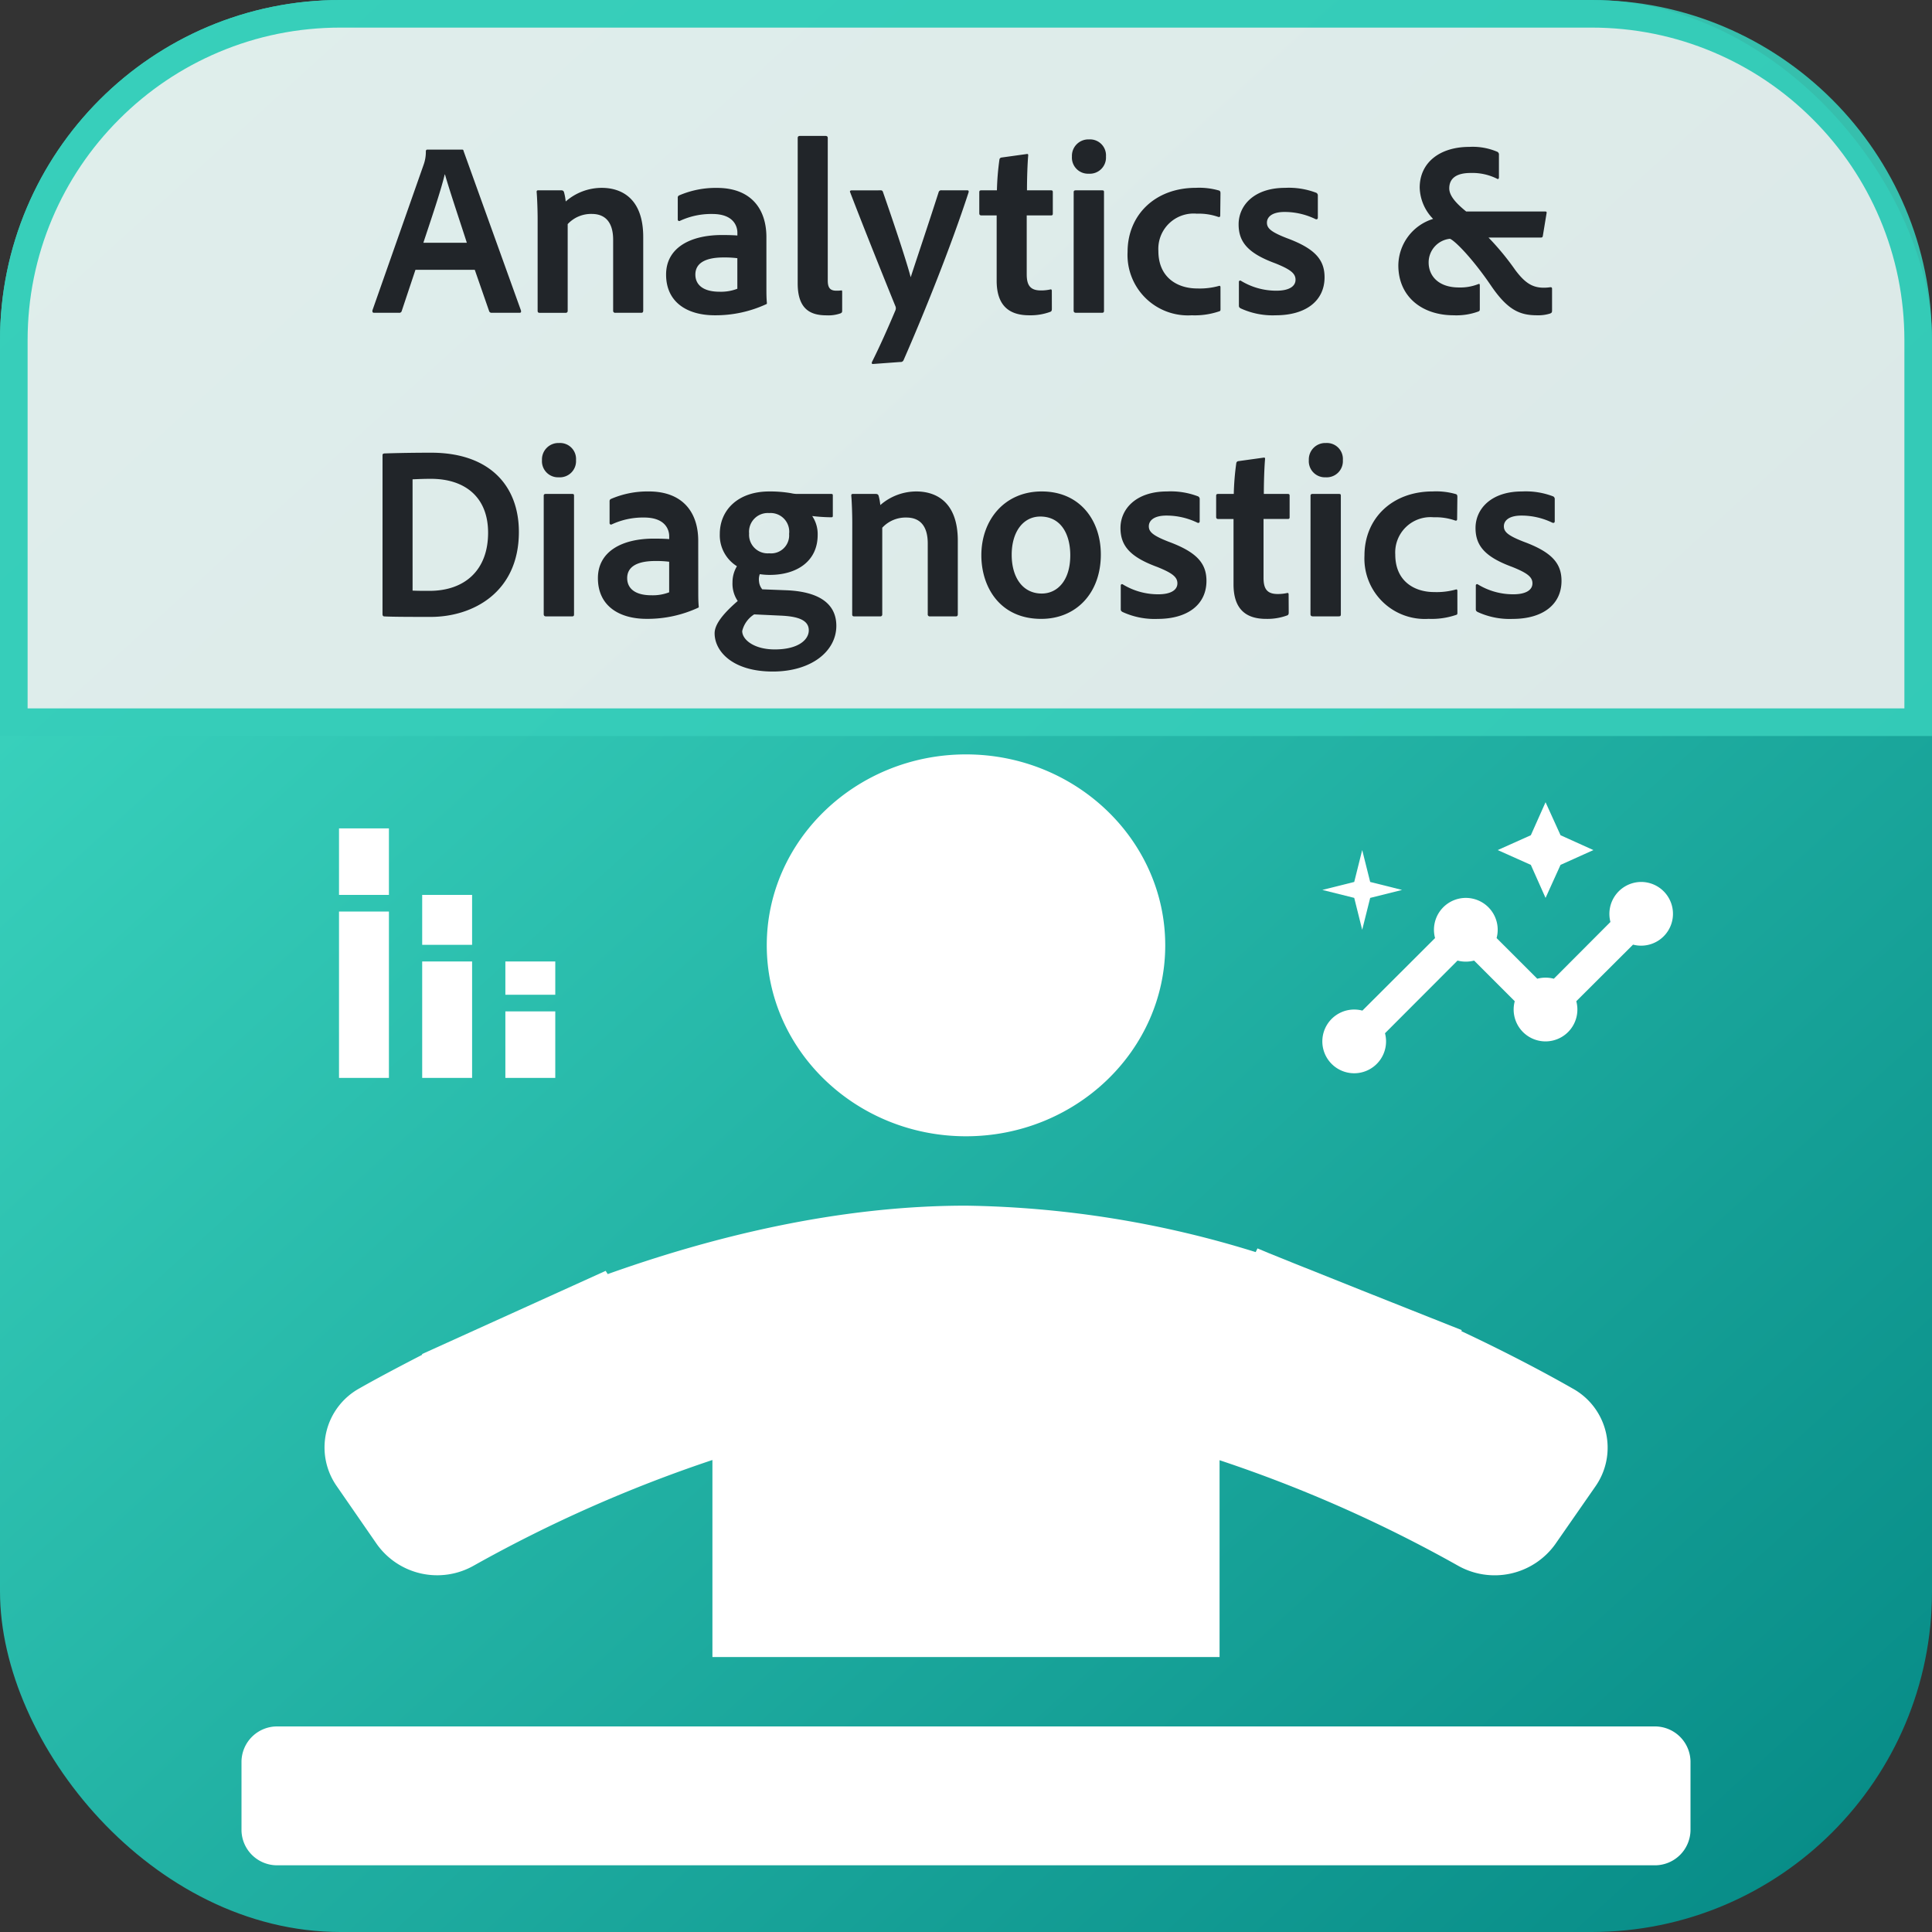 <svg xmlns="http://www.w3.org/2000/svg" xmlns:xlink="http://www.w3.org/1999/xlink" width="210" height="210" viewBox="0 0 210 210">
  <rect x="0" y="0" width="210" height="210" fill="#333333" stroke="none"/>
  <defs>
    <linearGradient id="linear-gradient" x1="0.102" y1="0.02" x2="0.946" y2="0.948" gradientUnits="objectBoundingBox">
      <stop offset="0" stop-color="#41ddc5"/>
      <stop offset="1" stop-color="#088d88"/>
    </linearGradient>
  </defs>
  <g id="Group_595" data-name="Group 595" transform="translate(376 -628)">
    <rect id="Rectangle_4" data-name="Rectangle 4" width="210" height="210" rx="37" transform="translate(-376 628)" fill="url(#linear-gradient)"/>
    <g id="Group_588" data-name="Group 588" transform="translate(0 5.25)">
      <path id="Path_13" data-name="Path 13" d="M0-68.742c11.936,0,21.656-9.316,21.656-20.754S11.935-110.25,0-110.25-21.656-100.934-21.656-89.5-11.936-68.742,0-68.742ZM-64.034-24.4a8.056,8.056,0,0,0,10.557,2.311A150.492,150.492,0,0,1-27.563-33.555V-12.14H27.562V-33.531A148.617,148.617,0,0,1,53.476-22.069a8.106,8.106,0,0,0,10.557-2.311l4.38-6.3a7.338,7.338,0,0,0-2.461-10.637c-2.929-1.674-7.309-4.009-12.575-6.462C46.462-36.9,28.916-43.578,31.8-56.054A110.759,110.759,0,0,0,0-61.2c-14.027,0-27.784,3.42-39.375,7.594-.049,9.481-11.714,14.929-19.491,8.49-2.756,1.415-5.242,2.736-7.063,3.773A7.334,7.334,0,0,0-68.39-30.7Zm75.846-4.717a5.773,5.773,0,0,1,5.906,5.66,5.773,5.773,0,0,1-5.906,5.66,5.773,5.773,0,0,1-5.906-5.66A5.773,5.773,0,0,1,11.812-29.121ZM-11.813-51.761A5.773,5.773,0,0,1-5.906-46.1a5.773,5.773,0,0,1-5.906,5.66,5.773,5.773,0,0,1-5.906-5.66A5.773,5.773,0,0,1-11.813-51.761ZM74.812-4.594H-74.813A3.869,3.869,0,0,0-78.75-.82V6.727A3.869,3.869,0,0,0-74.813,10.5H74.812A3.869,3.869,0,0,0,78.75,6.727V-.82A3.869,3.869,0,0,0,74.812-4.594Z" transform="translate(-271 815)" fill="#fff"/>
      <circle id="Ellipse_6" data-name="Ellipse 6" cx="9" cy="9" r="9" transform="translate(-293 760.75)" fill="#fff"/>
      <circle id="Ellipse_7" data-name="Ellipse 7" cx="9" cy="9" r="9" transform="translate(-267 781.75)" fill="#fff"/>
      <path id="Path_14" data-name="Path 14" d="M-330.128,772.869l19.962-9.046,8.476,13.549-24.957,6.848Z" transform="translate(0 -2.937)" fill="#fff"/>
      <path id="Path_15" data-name="Path 15" d="M-239.317,761.267c.656.341,22.2,8.882,22.2,8.882l-4.008,11.973-27.586-1.558Z" transform="translate(0 -2.822)" fill="#fff"/>
    </g>
    <g id="Path_12" data-name="Path 12" transform="translate(-376 628)" fill="#efefef" opacity="0.903">
      <path d="M 208.5 78.5 L 1.5 78.5 L 1.5 37 C 1.5 32.207 2.438 27.558 4.289 23.182 C 6.077 18.955 8.637 15.158 11.898 11.898 C 15.158 8.637 18.955 6.077 23.182 4.289 C 27.558 2.438 32.207 1.5 37 1.5 L 173 1.5 C 177.793 1.5 182.442 2.438 186.818 4.289 C 191.045 6.077 194.842 8.637 198.102 11.898 C 201.363 15.158 203.923 18.955 205.711 23.182 C 207.562 27.558 208.5 32.207 208.5 37 L 208.5 78.5 Z" stroke="none"/>
      <path d="M 37 3 C 32.409 3 27.956 3.899 23.767 5.671 C 19.718 7.383 16.082 9.835 12.958 12.958 C 9.835 16.082 7.383 19.718 5.671 23.767 C 3.899 27.956 3 32.409 3 37 L 3 77 L 207 77 L 207 37 C 207 32.409 206.101 27.956 204.329 23.767 C 202.617 19.718 200.165 16.082 197.042 12.958 C 193.918 9.835 190.282 7.383 186.233 5.671 C 182.044 3.899 177.591 3 173 3 L 37 3 M 37 0 L 173 0 C 193.435 0 210 16.565 210 37 L 210 80 L 0 80 L 0 37 C 0 16.565 16.565 0 37 0 Z" stroke="none" fill="#36cdb9"/>
    </g>
    <path id="Path_21" data-name="Path 21" d="M-53.393-4.671l1.566,4.509a.271.271,0,0,0,.27.162h3.024c.162,0,.189-.081.162-.243l-6.237-17.334c-.027-.135-.054-.162-.189-.162H-58.55c-.108,0-.162.081-.162.189a4.128,4.128,0,0,1-.243,1.458L-64.517-.27c-.027.189.027.27.189.27h2.7a.268.268,0,0,0,.3-.216l1.485-4.455Zm-5.589-2.943c.81-2.457,1.89-5.616,2.322-7.425h.027c.54,1.89,1.809,5.643,2.376,7.425Zm12.42,7.4c0,.135.054.216.216.216h2.835a.2.2,0,0,0,.216-.216V-9.639a3.457,3.457,0,0,1,2.619-1.107c1.566,0,2.322,1.026,2.322,2.808v7.7A.215.215,0,0,0-38.111,0H-35.3c.135,0,.216-.054.216-.243V-8.235c0-4.32-2.484-5.346-4.509-5.346A5.952,5.952,0,0,0-43.511-12.1a5.879,5.879,0,0,0-.189-1.026c-.054-.135-.135-.189-.324-.189h-2.457c-.162,0-.189.054-.189.189.054.54.108,2,.108,2.916Zm21.708-2.4a4.936,4.936,0,0,1-1.917.324c-1.944,0-2.646-.864-2.646-1.863,0-1.161.945-1.863,3.078-1.863a11.108,11.108,0,0,1,1.485.081Zm3.159-5.616c0-3-1.62-5.346-5.373-5.346a10.031,10.031,0,0,0-4.1.81.257.257,0,0,0-.162.27v2.349a.158.158,0,0,0,.216.162,8.032,8.032,0,0,1,3.537-.756c2.376,0,2.727,1.4,2.727,2.025V-8.4c-.243-.027-.864-.054-1.674-.054-3.51,0-6.075,1.431-6.075,4.293C-32.6-1.107-30.254.27-27.311.27A13.132,13.132,0,0,0-21.695-.945c.054-.027.054-.054.054-.108-.054-.567-.054-1.107-.054-1.7Zm3.4,5.022c0,2.835,1.4,3.483,3.132,3.483A3.937,3.937,0,0,0-13.622.054c.135-.081.162-.108.162-.3V-2.268c0-.135-.027-.189-.108-.162a3.443,3.443,0,0,1-.513.027c-.648,0-.945-.27-.945-1.107v-15.5c0-.135-.081-.216-.243-.216H-18.05c-.162,0-.243.081-.243.216Zm5.859-10.1c-.135,0-.216.081-.162.189C-10.976-8.883-8.384-2.457-7.655-.675a.59.59,0,0,1-.027.432C-8.546,1.809-9.41,3.726-10.22,5.346c-.054.162-.027.216.135.216l2.943-.216a.333.333,0,0,0,.351-.189C-4.6.162-1.661-7.128.283-13.1c.027-.135,0-.216-.162-.216H-2.66a.286.286,0,0,0-.3.162c-1.215,3.78-2.16,6.561-3.051,9.288C-6.359-5.184-7.277-8.1-9.032-13.149a.226.226,0,0,0-.243-.162ZM9.328-2.376c0-.162-.081-.189-.162-.162A4.576,4.576,0,0,1,8.14-2.43C6.979-2.43,6.6-3,6.6-4.185v-6.4H9.247c.135,0,.189-.054.189-.189v-2.349c0-.135-.054-.189-.189-.189H6.628c0-1.323.054-2.916.135-3.807,0-.135-.054-.162-.189-.135l-2.727.378a.26.26,0,0,0-.216.243,28.5,28.5,0,0,0-.27,3.321H1.66c-.162,0-.216.054-.216.216v2.268c0,.162.054.216.189.243h1.7v7.1C3.334-.81,4.657.27,6.871.27a6.207,6.207,0,0,0,2.3-.378c.135-.054.162-.162.162-.324ZM11.7-.243c0,.162.081.243.27.243h2.781C14.944,0,15-.054,15-.216V-13.122c0-.162-.054-.189-.216-.189H11.92c-.135,0-.216.054-.216.189ZM13.351-15.12a1.757,1.757,0,0,0,1.863-1.863,1.736,1.736,0,0,0-1.836-1.863,1.786,1.786,0,0,0-1.863,1.863A1.75,1.75,0,0,0,13.351-15.12ZM27.661-2.781c0-.108-.054-.189-.189-.135a7.775,7.775,0,0,1-2.349.27c-2.079,0-4.212-1.134-4.212-4.077a3.835,3.835,0,0,1,4.185-4.05,6.347,6.347,0,0,1,2.322.351c.108.027.216.027.216-.162l.027-2.4c0-.162-.027-.243-.135-.3a7.755,7.755,0,0,0-2.538-.3c-4.455,0-7.425,2.97-7.425,6.966A6.567,6.567,0,0,0,24.529.27a8.224,8.224,0,0,0,3-.432c.108-.027.135-.081.135-.216ZM38-10.179c.162.054.243-.027.243-.162v-2.376a.329.329,0,0,0-.162-.324,8.323,8.323,0,0,0-3.4-.54c-3.375,0-5.049,1.917-5.049,3.969,0,1.944,1.053,3.159,4,4.239,1.674.675,2.187,1.107,2.187,1.782,0,.7-.675,1.188-2.079,1.188a7.349,7.349,0,0,1-3.861-1.08.14.14,0,0,0-.216.135V-.783c0,.162.054.216.189.3A8.305,8.305,0,0,0,33.655.27c3.321,0,5.319-1.593,5.319-4.131,0-1.917-1.053-3.132-4.131-4.266C33.115-8.8,32.71-9.207,32.71-9.8c0-.567.486-1.161,1.917-1.161A7.679,7.679,0,0,1,38-10.179Zm24.462,2c.162,0,.216-.027.243-.216l.4-2.43c.027-.135,0-.189-.189-.189H54.364c-1.134-.918-1.836-1.728-1.836-2.511,0-1.053.729-1.674,2.322-1.674a6,6,0,0,1,2.862.621c.108.081.216.027.216-.135v-2.457a.327.327,0,0,0-.162-.324,6.788,6.788,0,0,0-3.051-.54c-3.213,0-5.4,1.7-5.4,4.428a5.043,5.043,0,0,0,1.458,3.4,5.347,5.347,0,0,0-3.78,5.049c0,3.375,2.538,5.427,6.021,5.427a6.952,6.952,0,0,0,2.646-.4c.135-.054.189-.081.189-.27V-2.97c0-.135-.027-.189-.135-.162a5.3,5.3,0,0,1-2.133.378c-2.214,0-3.294-1.242-3.294-2.727a2.582,2.582,0,0,1,2.322-2.565c.621.27,2.565,2.3,4.482,5.13C58.9-.27,60.223.27,62.086.27a4.243,4.243,0,0,0,1.4-.189c.189-.081.216-.135.216-.351V-2.592c0-.162-.054-.189-.189-.189a4.958,4.958,0,0,1-.7.054c-1.242,0-2.052-.513-3.105-1.917a28.69,28.69,0,0,0-2.916-3.537ZM-63.423,32.757c0,.162.081.243.189.243.864.054,3.348.054,5.049.054,4.563,0,9.585-2.646,9.585-9.234,0-5.022-3.186-8.613-9.531-8.613-2.484,0-4.32.054-5.1.081-.162.027-.189.081-.189.216ZM-60.156,18.1c.648-.027,1.242-.054,2-.054,3.645,0,6.21,1.944,6.21,5.859,0,4.1-2.565,6.318-6.372,6.318-.7,0-1.3,0-1.836-.027ZM-45.9,32.757c0,.162.081.243.27.243h2.781c.189,0,.243-.054.243-.216V19.878c0-.162-.054-.189-.216-.189h-2.862c-.135,0-.216.054-.216.189Zm1.647-14.877a1.757,1.757,0,0,0,1.863-1.863,1.736,1.736,0,0,0-1.836-1.863,1.786,1.786,0,0,0-1.863,1.863A1.75,1.75,0,0,0-44.253,17.88Zm11.988,12.5a4.936,4.936,0,0,1-1.917.324c-1.944,0-2.646-.864-2.646-1.863,0-1.161.945-1.863,3.078-1.863a11.108,11.108,0,0,1,1.485.081Zm3.159-5.616c0-3-1.62-5.346-5.373-5.346a10.031,10.031,0,0,0-4.1.81.257.257,0,0,0-.162.27v2.349a.158.158,0,0,0,.216.162,8.032,8.032,0,0,1,3.537-.756c2.376,0,2.727,1.4,2.727,2.025V24.6c-.243-.027-.864-.054-1.674-.054-3.51,0-6.075,1.431-6.075,4.293,0,3.051,2.349,4.428,5.292,4.428a13.132,13.132,0,0,0,5.616-1.215c.054-.027.054-.054.054-.108-.054-.567-.054-1.107-.054-1.7Zm9.018,8.154c1.647.081,3,.405,3,1.593,0,1.026-1.134,2.079-3.7,2.079-2.241,0-3.537-1.053-3.537-2a2.963,2.963,0,0,1,1.3-1.809Zm-1.3-11.151a2.028,2.028,0,0,1,2.16,2.268,1.96,1.96,0,0,1-2.16,2.106,2.02,2.02,0,0,1-2.187-2.16A2.036,2.036,0,0,1-21.384,21.768Zm-.756,8.289a1.519,1.519,0,0,1-.351-.837,1.669,1.669,0,0,1,.081-.81,7.271,7.271,0,0,0,1.08.081c2.916,0,5.211-1.458,5.211-4.347a3.5,3.5,0,0,0-.594-2.052,19.138,19.138,0,0,0,2.079.135c.135,0,.162-.054.162-.162V19.851c0-.108-.027-.162-.162-.162h-3.753a3.01,3.01,0,0,1-.621-.081,13.6,13.6,0,0,0-2.376-.189c-3.4,0-5.373,2.025-5.373,4.617a3.96,3.96,0,0,0,1.863,3.51A3.373,3.373,0,0,0-25.38,29.3a3.343,3.343,0,0,0,.567,2.025c-1.782,1.539-2.511,2.646-2.511,3.51,0,1.971,1.971,4.158,6.318,4.158,4.212,0,6.912-2.214,6.912-4.968,0-2.214-1.593-3.672-5.292-3.861Zm9.774,2.727c0,.135.054.216.216.216h2.835a.2.2,0,0,0,.216-.216V23.361A3.457,3.457,0,0,1-6.48,22.254c1.566,0,2.322,1.026,2.322,2.808v7.695A.215.215,0,0,0-3.915,33h2.808c.135,0,.216-.054.216-.243V24.765c0-4.32-2.484-5.346-4.509-5.346A5.952,5.952,0,0,0-9.315,20.9,5.879,5.879,0,0,0-9.5,19.878c-.054-.135-.135-.189-.324-.189h-2.457c-.162,0-.189.054-.189.189.054.54.108,2,.108,2.916Zm20.6-13.365c-4.05,0-6.561,3.105-6.561,6.939,0,3.429,2,6.912,6.507,6.912,3.807,0,6.48-2.808,6.48-6.993C14.661,22.578,12.393,19.419,8.235,19.419Zm-.162,2.727c2.295,0,3.267,1.971,3.267,4.212,0,2.781-1.431,4.158-3.1,4.158-2.052,0-3.267-1.728-3.267-4.212C4.968,23.739,6.264,22.146,8.073,22.146Zm17.091.675c.162.054.243-.027.243-.162V20.283a.329.329,0,0,0-.162-.324,8.323,8.323,0,0,0-3.4-.54c-3.375,0-5.049,1.917-5.049,3.969,0,1.944,1.053,3.159,4,4.239,1.674.675,2.187,1.107,2.187,1.782,0,.7-.675,1.188-2.079,1.188a7.349,7.349,0,0,1-3.861-1.08.14.14,0,0,0-.216.135v2.565c0,.162.054.216.189.3a8.305,8.305,0,0,0,3.807.756c3.321,0,5.319-1.593,5.319-4.131,0-1.917-1.053-3.132-4.131-4.266-1.728-.675-2.133-1.08-2.133-1.674,0-.567.486-1.161,1.917-1.161A7.679,7.679,0,0,1,25.164,22.821Zm9.909,7.8c0-.162-.081-.189-.162-.162a4.576,4.576,0,0,1-1.026.108c-1.161,0-1.539-.567-1.539-1.755v-6.4h2.646c.135,0,.189-.054.189-.189V19.878c0-.135-.054-.189-.189-.189H32.373c0-1.323.054-2.916.135-3.807,0-.135-.054-.162-.189-.135l-2.727.378a.26.26,0,0,0-.216.243,28.5,28.5,0,0,0-.27,3.321h-1.7c-.162,0-.216.054-.216.216v2.268c0,.162.054.216.189.243h1.7v7.1c0,2.673,1.323,3.753,3.537,3.753a6.207,6.207,0,0,0,2.3-.378c.135-.054.162-.162.162-.324Zm2.376,2.133c0,.162.081.243.27.243H40.5c.189,0,.243-.054.243-.216V19.878c0-.162-.054-.189-.216-.189H37.665c-.135,0-.216.054-.216.189ZM39.1,17.88a1.757,1.757,0,0,0,1.863-1.863,1.736,1.736,0,0,0-1.836-1.863,1.786,1.786,0,0,0-1.863,1.863A1.75,1.75,0,0,0,39.1,17.88Zm14.31,12.339c0-.108-.054-.189-.189-.135a7.775,7.775,0,0,1-2.349.27c-2.079,0-4.212-1.134-4.212-4.077a3.835,3.835,0,0,1,4.185-4.05,6.347,6.347,0,0,1,2.322.351c.108.027.216.027.216-.162l.027-2.4c0-.162-.027-.243-.135-.3a7.755,7.755,0,0,0-2.538-.3c-4.455,0-7.425,2.97-7.425,6.966a6.567,6.567,0,0,0,6.966,6.885,8.225,8.225,0,0,0,3-.432c.108-.027.135-.081.135-.216Zm10.341-7.4c.162.054.243-.027.243-.162V20.283a.329.329,0,0,0-.162-.324,8.323,8.323,0,0,0-3.4-.54c-3.375,0-5.049,1.917-5.049,3.969,0,1.944,1.053,3.159,4,4.239,1.674.675,2.187,1.107,2.187,1.782,0,.7-.675,1.188-2.079,1.188a7.349,7.349,0,0,1-3.861-1.08.14.14,0,0,0-.216.135v2.565c0,.162.054.216.189.3a8.305,8.305,0,0,0,3.807.756c3.321,0,5.319-1.593,5.319-4.131,0-1.917-1.053-3.132-4.131-4.266-1.728-.675-2.133-1.08-2.133-1.674,0-.567.486-1.161,1.917-1.161A7.679,7.679,0,0,1,63.747,22.821Z" transform="translate(-271 662)" fill="#212529"/>
    <g id="insights-24px" transform="translate(-234 710)">
      <g id="Group_589" data-name="Group 589">
        <rect id="Rectangle_20" data-name="Rectangle 20" width="42" height="42" fill="none"/>
      </g>
      <g id="Group_591" data-name="Group 591" transform="translate(1.733 5.199)">
        <g id="Group_590" data-name="Group 590">
          <path id="Path_16" data-name="Path 16" d="M35.659,8a3.472,3.472,0,0,0-3.345,4.35l-6.152,6.169a3.529,3.529,0,0,0-1.8,0L19.941,14.1a3.464,3.464,0,1,0-6.689,0l-7.9,7.885A3.463,3.463,0,1,0,7.81,24.446l7.885-7.9a3.529,3.529,0,0,0,1.8,0l4.419,4.419a3.464,3.464,0,1,0,6.689,0l6.169-6.152A3.463,3.463,0,1,0,35.659,8Z" transform="translate(-1 0.665)" fill="#fff"/>
          <path id="Path_17" data-name="Path 17" d="M17.2,13.4,18.828,9.81,22.4,8.2l-3.57-1.612L17.2,3,15.6,6.587,12,8.2,15.6,9.81Z" transform="translate(7.062 -3)" fill="#fff"/>
          <path id="Path_18" data-name="Path 18" d="M5.332,14.665,6.2,11.2l3.466-.866L6.2,9.466,5.332,6,4.466,9.466,1,10.332l3.466.866Z" transform="translate(-1 -0.801)" fill="#fff"/>
        </g>
      </g>
    </g>
    <g id="stacked_bar_chart-24px" transform="translate(-350 709)">
      <path id="Path_19" data-name="Path 19" d="M0,0H43.4V43.4H0Z" fill="none"/>
      <path id="Path_20" data-name="Path 20" d="M6,14.041h5.425V32.123H6ZM6,5h5.425v7.233H6ZM24.082,24.89h5.425v7.233H24.082Zm0-5.425h5.425v3.616H24.082Zm-9.041,0h5.425V32.123H15.041Zm0-7.233h5.425v5.425H15.041Z" transform="translate(4.849 4.041)" fill="#fff"/>
    </g>
  </g>
</svg>
